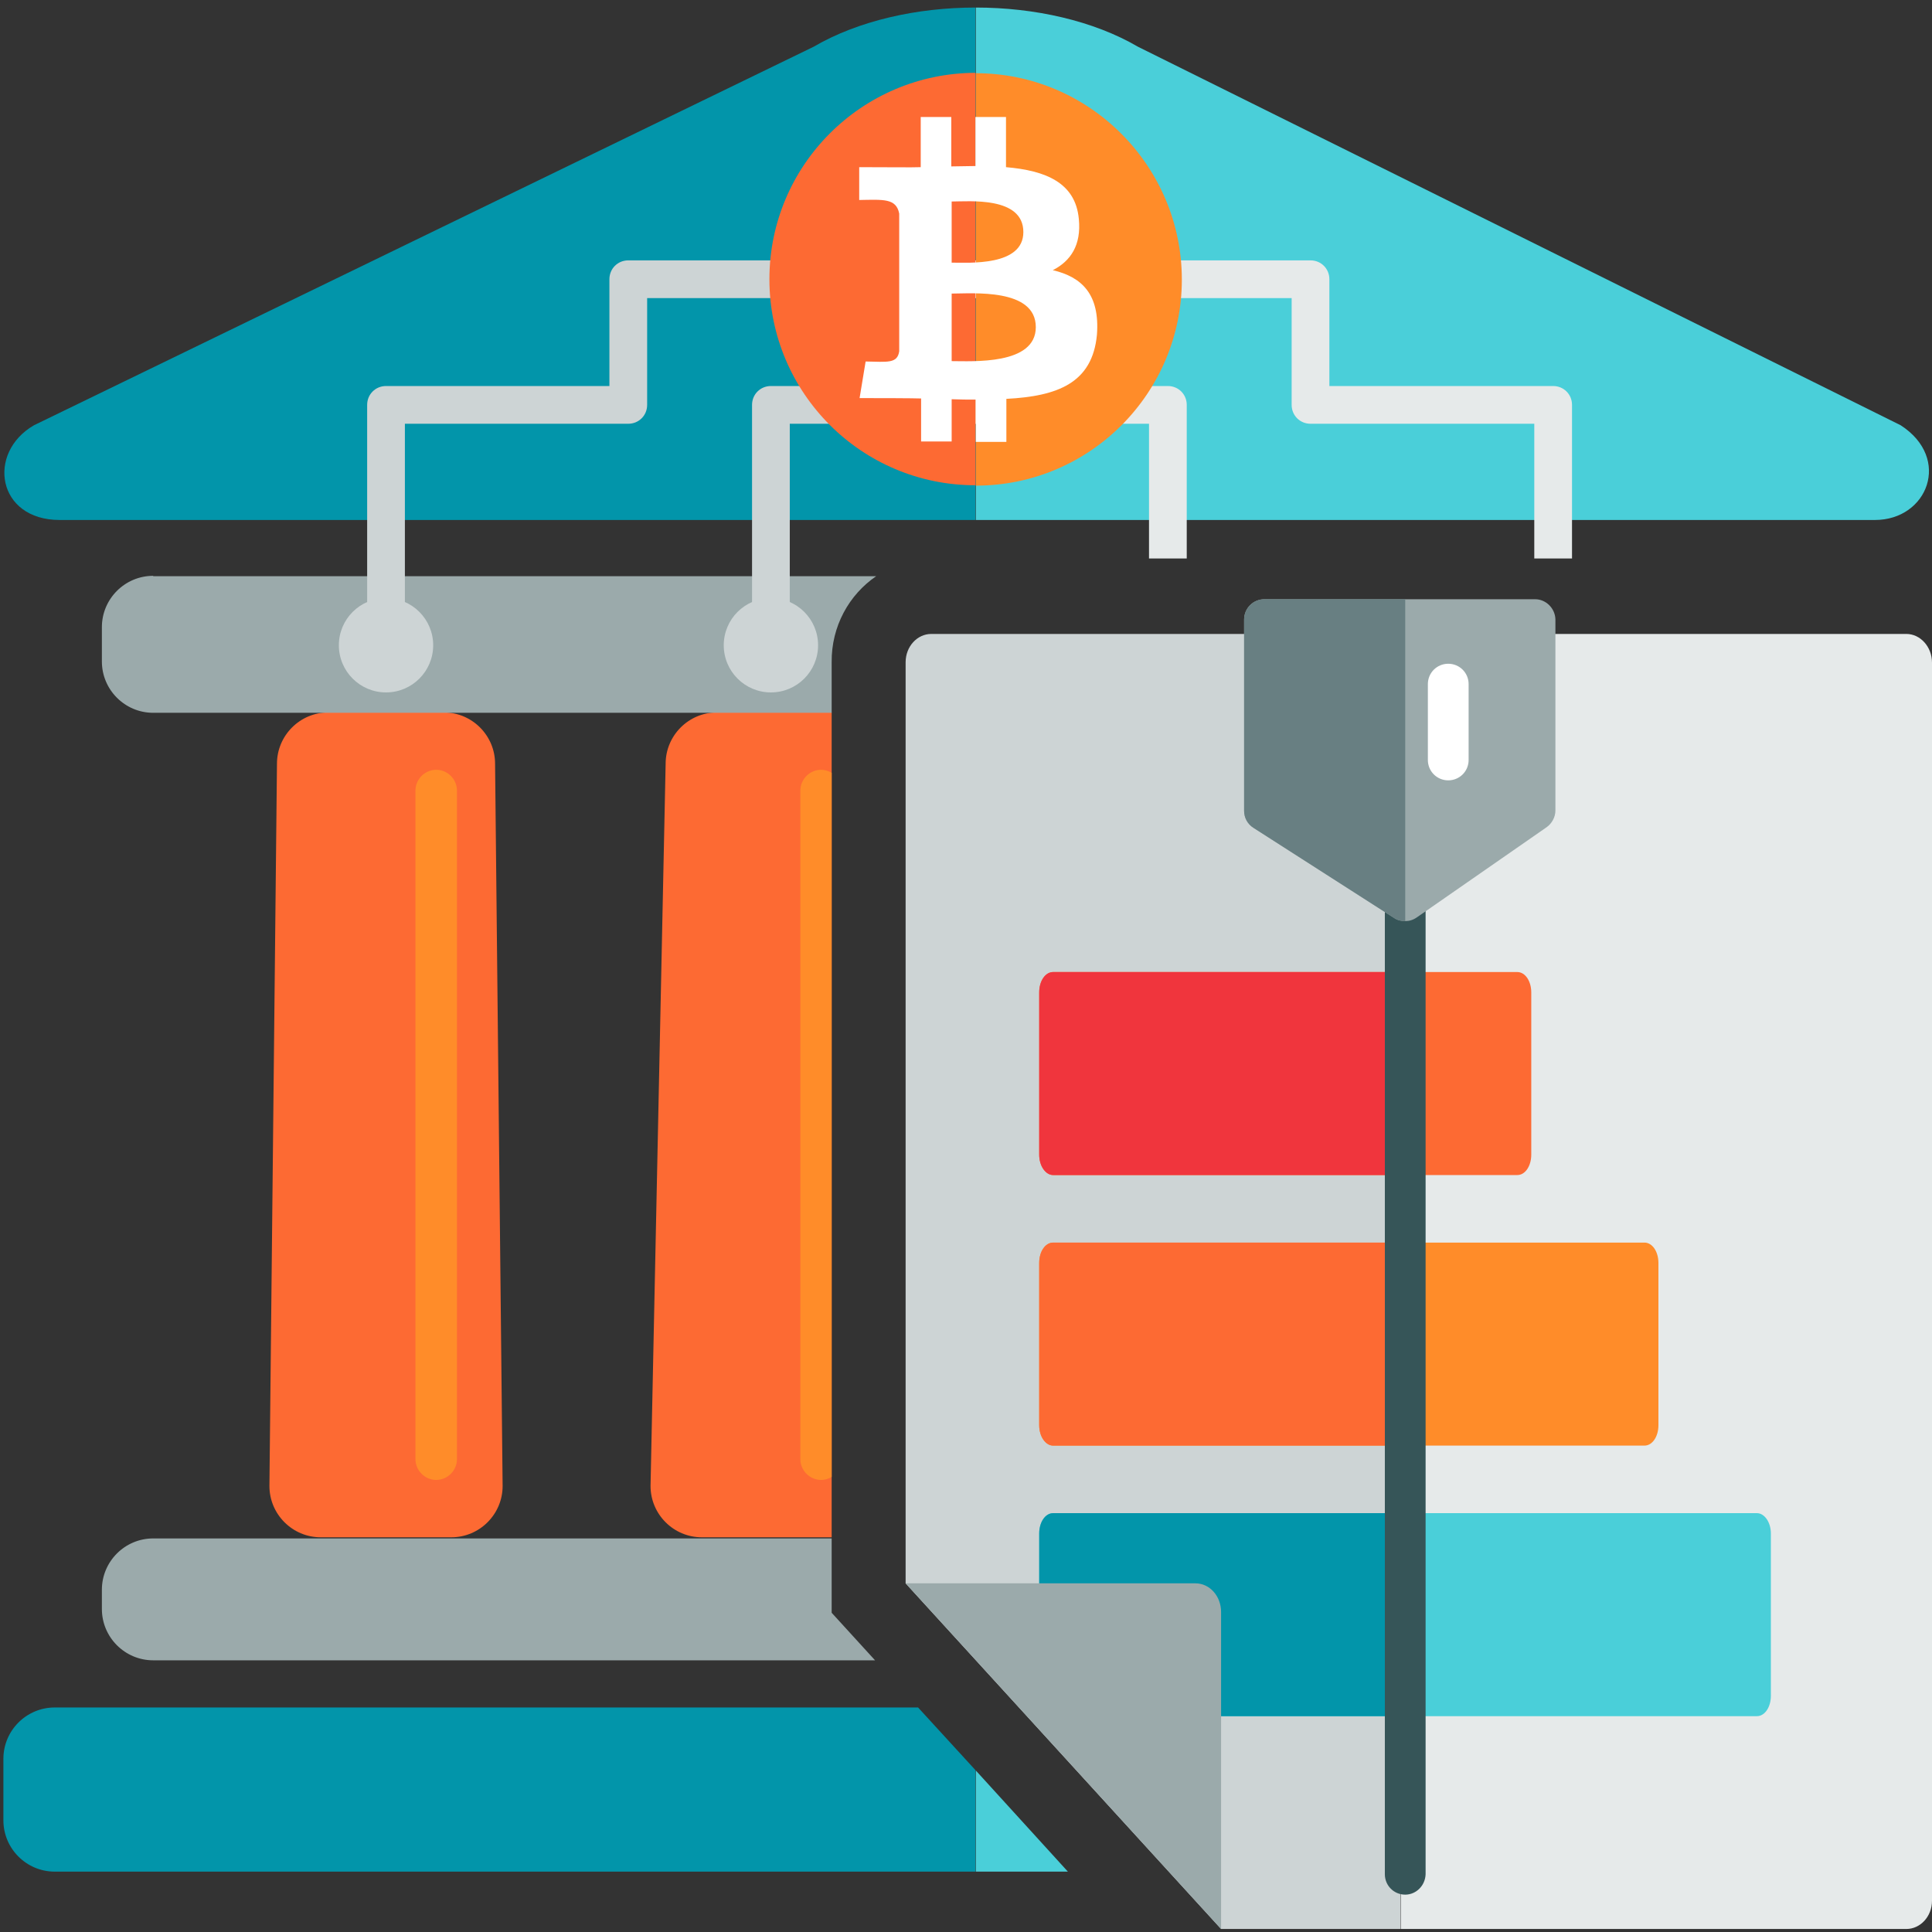<?xml version="1.0" encoding="utf-8"?>
<!-- Generator: Adobe Illustrator 19.0.0, SVG Export Plug-In . SVG Version: 6.00 Build 0)  -->
<svg version="1.1" id="Layer_1" xmlns="http://www.w3.org/2000/svg" xmlns:xlink="http://www.w3.org/1999/xlink" x="0px" y="0px"
	 viewBox="96 11 512 512" style="enable-background:new 96 11 512 512;" xml:space="preserve">
<rect x="96" y="11" width="512" height="512" fill="#333333" stroke="none"/>
<style type="text/css">
	.st0{fill:#9BAAAB;}
	.st1{fill:#FD6A33;}
	.st2{fill:#4ACFD9;}
	.st3{fill:#0295AA;}
	.st4{fill:#FF8C29;}
	.st5{fill:#CDD4D5;}
	.st6{fill:#E6EAEA;}
	.st7{fill:#FFFFFF;}
	.st8{fill:#FFD1A9;}
	.st9{fill:#F0353D;}
	.st10{fill:#365558;}
	.st11{fill:#687F82;}
</style>
<path class="st0" d="M316.3,418.7H136.6c-7.5,0-13.6,6.1-13.6,13.6v5.1c0,7.5,6.1,13.6,13.6,13.6h191.3l-11.5-12.6V418.7z"/>
<path class="st1" d="M213.6,199.8H183c-7.5,0-13.6,6.1-13.6,13.6l-2,191.4c0,7.5,6.1,13.6,13.6,13.6h34.6c7.5,0,13.6-6.1,13.6-13.6
	l-2-191.4C227.2,205.9,221.1,199.8,213.6,199.8z"/>
<path class="st1" d="M286,199.8c-7.5,0-13.6,6.1-13.6,13.6l-4,191.4c0,7.5,6.1,13.6,13.6,13.6h34.4V199.8H286z"/>
<path class="st2" d="M599.7,123.7L397.6,23.4c-11.8-6.9-27.4-10.4-43-10.4v135.8h238.3C606.8,148.8,613.3,132.5,599.7,123.7z"/>
<path class="st3" d="M311.6,23.4L105,123.7c-12.6,7.3-9.8,25.1,6.8,25.1h242.7V13C339,13,323.4,16.5,311.6,23.4z"/>
<polygon class="st2" points="354.6,507 379,507 354.6,480.2 "/>
<path class="st3" d="M110.5,463.5c-7.5,0-13.6,6.1-13.6,13.6v16.3c0,7.5,6.1,13.6,13.6,13.6h244v-26.9l-15.2-16.6H110.5z"/>
<path class="st0" d="M328.2,163.7H136.6v-0.1c-7.5,0-13.6,6.1-13.6,13.6v9.1c0,7.5,6.1,13.6,13.6,13.6h179.8v-13.4
	C316.3,177,321,168.6,328.2,163.7z"/>
<path class="st4" d="M313.6,215c-3,0-5.5,2.5-5.5,5.5v177.2c0,3,2.5,5.5,5.5,5.5c1,0,2-0.3,2.8-0.8V215.8
	C315.5,215.3,314.6,215,313.6,215z"/>
<path class="st4" d="M211.6,403.2L211.6,403.2c-3,0-5.5-2.5-5.5-5.5V220.5c0-3,2.5-5.5,5.5-5.5l0,0c3,0,5.5,2.5,5.5,5.5v177.2
	C217.1,400.7,214.6,403.2,211.6,403.2z"/>
<circle class="st5" cx="300.3" cy="182" r="12.5"/>
<circle class="st5" cx="198.3" cy="182" r="12.5"/>
<path class="st5" d="M354.6,113.3h-54.3c-2.8,0-5,2.2-5,5V182h10v-58.7h49.3V113.3z"/>
<path class="st5" d="M354.6,80h-92.1c-2.8,0-5,2.2-5,5v28.3h-59.2c-2.8,0-5,2.2-5,5V182h10v-58.7h59.2c2.8,0,5-2.2,5-5V90h87.1V80z"
	/>
<path class="st6" d="M410.5,118.3c0-2.8-2.2-5-5-5h-54.2v10h49.2V159h10V118.3z"/>
<path class="st6" d="M512.6,118.3c0-2.8-2.2-5-5-5h-59.3V85c0-2.8-2.2-5-5-5h-92v10h87v28.3c0,2.8,2.2,5,5,5h59.3V159h10V118.3z"/>
<path class="st4" d="M354.6,30.4v109.3c30.2,0,54.6-24.5,54.6-54.6S384.7,30.4,354.6,30.4z"/>
<path class="st1" d="M299.9,85c0,30.2,24.5,54.6,54.6,54.6V30.3C324.4,30.4,299.9,54.8,299.9,85z"/>
<path class="st7" d="M375,82.6c4.7-2.4,7.6-6.6,6.9-13.6c-0.9-9.6-8.8-12.8-19.3-13.7V42h-8.1v13c-2.1,0-4.3,0.1-6.4,0.1V42H340
	v13.3c-3,0.1-6.5,0-16.3,0V64c6.4-0.1,9.8-0.5,10.6,3.6v36.5c-0.5,3.3-3.1,2.8-8.9,2.7l-1.6,9.7c14.8,0,16.3,0.1,16.3,0.1V128h8.1
	v-11.2c2.2,0.1,4.4,0.1,6.4,0.1v11.2h8.1v-11.4c13.6-0.7,22.8-4.2,24-17C387.5,89,382.7,84.4,375,82.6L375,82.6z M348.2,64.4
	c4.6,0,19-1.4,19,8.1c0,9.1-14.4,8.1-19,8.1V64.4L348.2,64.4z M348.2,106.7V88.8c5.5,0,22.3-1.5,22.3,8.9
	C370.5,107.8,353.7,106.7,348.2,106.7L348.2,106.7z"/>
<g>
	<path class="st8" d="M562.8,206.9"/>
	<path class="st6" d="M608,514.7V186.6c0-4.2-3.1-7.6-6.8-7.6h-134v343.2h134C604.9,522.2,608,518.9,608,514.7z"/>
	<path class="st5" d="M342.8,179c-3.7,0-6.8,3.3-6.8,7.5v244.1l83.6,91.6h47.5V179H342.8z"/>
	<g>
		<path class="st1" d="M498.1,268.6h-123c-2.1,0-3.7,2.4-3.7,5.4v43c0,3,1.7,5.4,3.7,5.4h123c2.1,0,3.7-2.4,3.7-5.4v-43
			C501.8,271,500.2,268.6,498.1,268.6z"/>
		<path class="st4" d="M531.8,340.3H375.1c-2.1,0-3.7,2.4-3.7,5.4v43c0,3,1.7,5.4,3.7,5.4h156.7c2.1,0,3.7-2.4,3.7-5.4v-43
			C535.5,342.7,533.9,340.3,531.8,340.3z"/>
		<path class="st2" d="M561.6,412H375.1c-2.1,0-3.7,2.4-3.7,5.4v43c0,3,1.7,5.4,3.7,5.4h186.5c2.1,0,3.7-2.4,3.7-5.4v-43
			C565.3,414.4,563.6,412,561.6,412z"/>
		<path class="st9" d="M375.1,268.6c-2.1,0-3.7,2.4-3.7,5.4v43c0,3,1.7,5.4,3.7,5.4h97.2v-53.8H375.1L375.1,268.6z"/>
		<path class="st1" d="M375.1,340.3c-2.1,0-3.7,2.4-3.7,5.4v43c0,3,1.7,5.4,3.7,5.4h97.2v-53.8H375.1L375.1,340.3z"/>
		<path class="st3" d="M375.1,412c-2.1,0-3.7,2.4-3.7,5.4v43c0,3,1.7,5.4,3.7,5.4h97.2V412H375.1L375.1,412z"/>
	</g>
	<g>
		<path id="SVGCleanerId_0_4_" class="st0" d="M412.8,430.6H336l83.6,91.6v-84C419.6,434,416.6,430.6,412.8,430.6z"/>
	</g>
	<g>
		<path class="st10" d="M468.4,513.1c-3,0-5.4-2.4-5.4-5.4v-258c0-3,2.4-5.4,5.4-5.4s5.4,2.4,5.4,5.4v258
			C473.7,510.7,471.3,513.1,468.4,513.1z"/>
		<path class="st0" d="M502.8,169.8h-71.7c-3,0-5.4,2.4-5.4,5.4v50.7c0,1.8,0.9,3.5,2.5,4.5l37.3,23.9c0.9,0.6,1.9,0.8,2.9,0.8
			c1.1,0,2.1-0.3,3.1-1l34.4-23.9c1.4-1,2.3-2.7,2.3-4.4v-50.7C508.1,172.2,505.7,169.8,502.8,169.8z"/>
		<path class="st11" d="M431.1,169.8c-3,0-5.4,2.4-5.4,5.4v50.7c0,1.8,0.9,3.5,2.5,4.5l37.3,23.9c0.9,0.6,1.9,0.8,2.9,0.8v-85.3
			L431.1,169.8L431.1,169.8z"/>
		<path class="st7" d="M479.8,217.8c-3,0-5.4-2.4-5.4-5.4v-20.1c0-3,2.4-5.4,5.4-5.4s5.4,2.4,5.4,5.4v20.1
			C485.2,215.4,482.8,217.8,479.8,217.8z"/>
	</g>
</g>
</svg>
